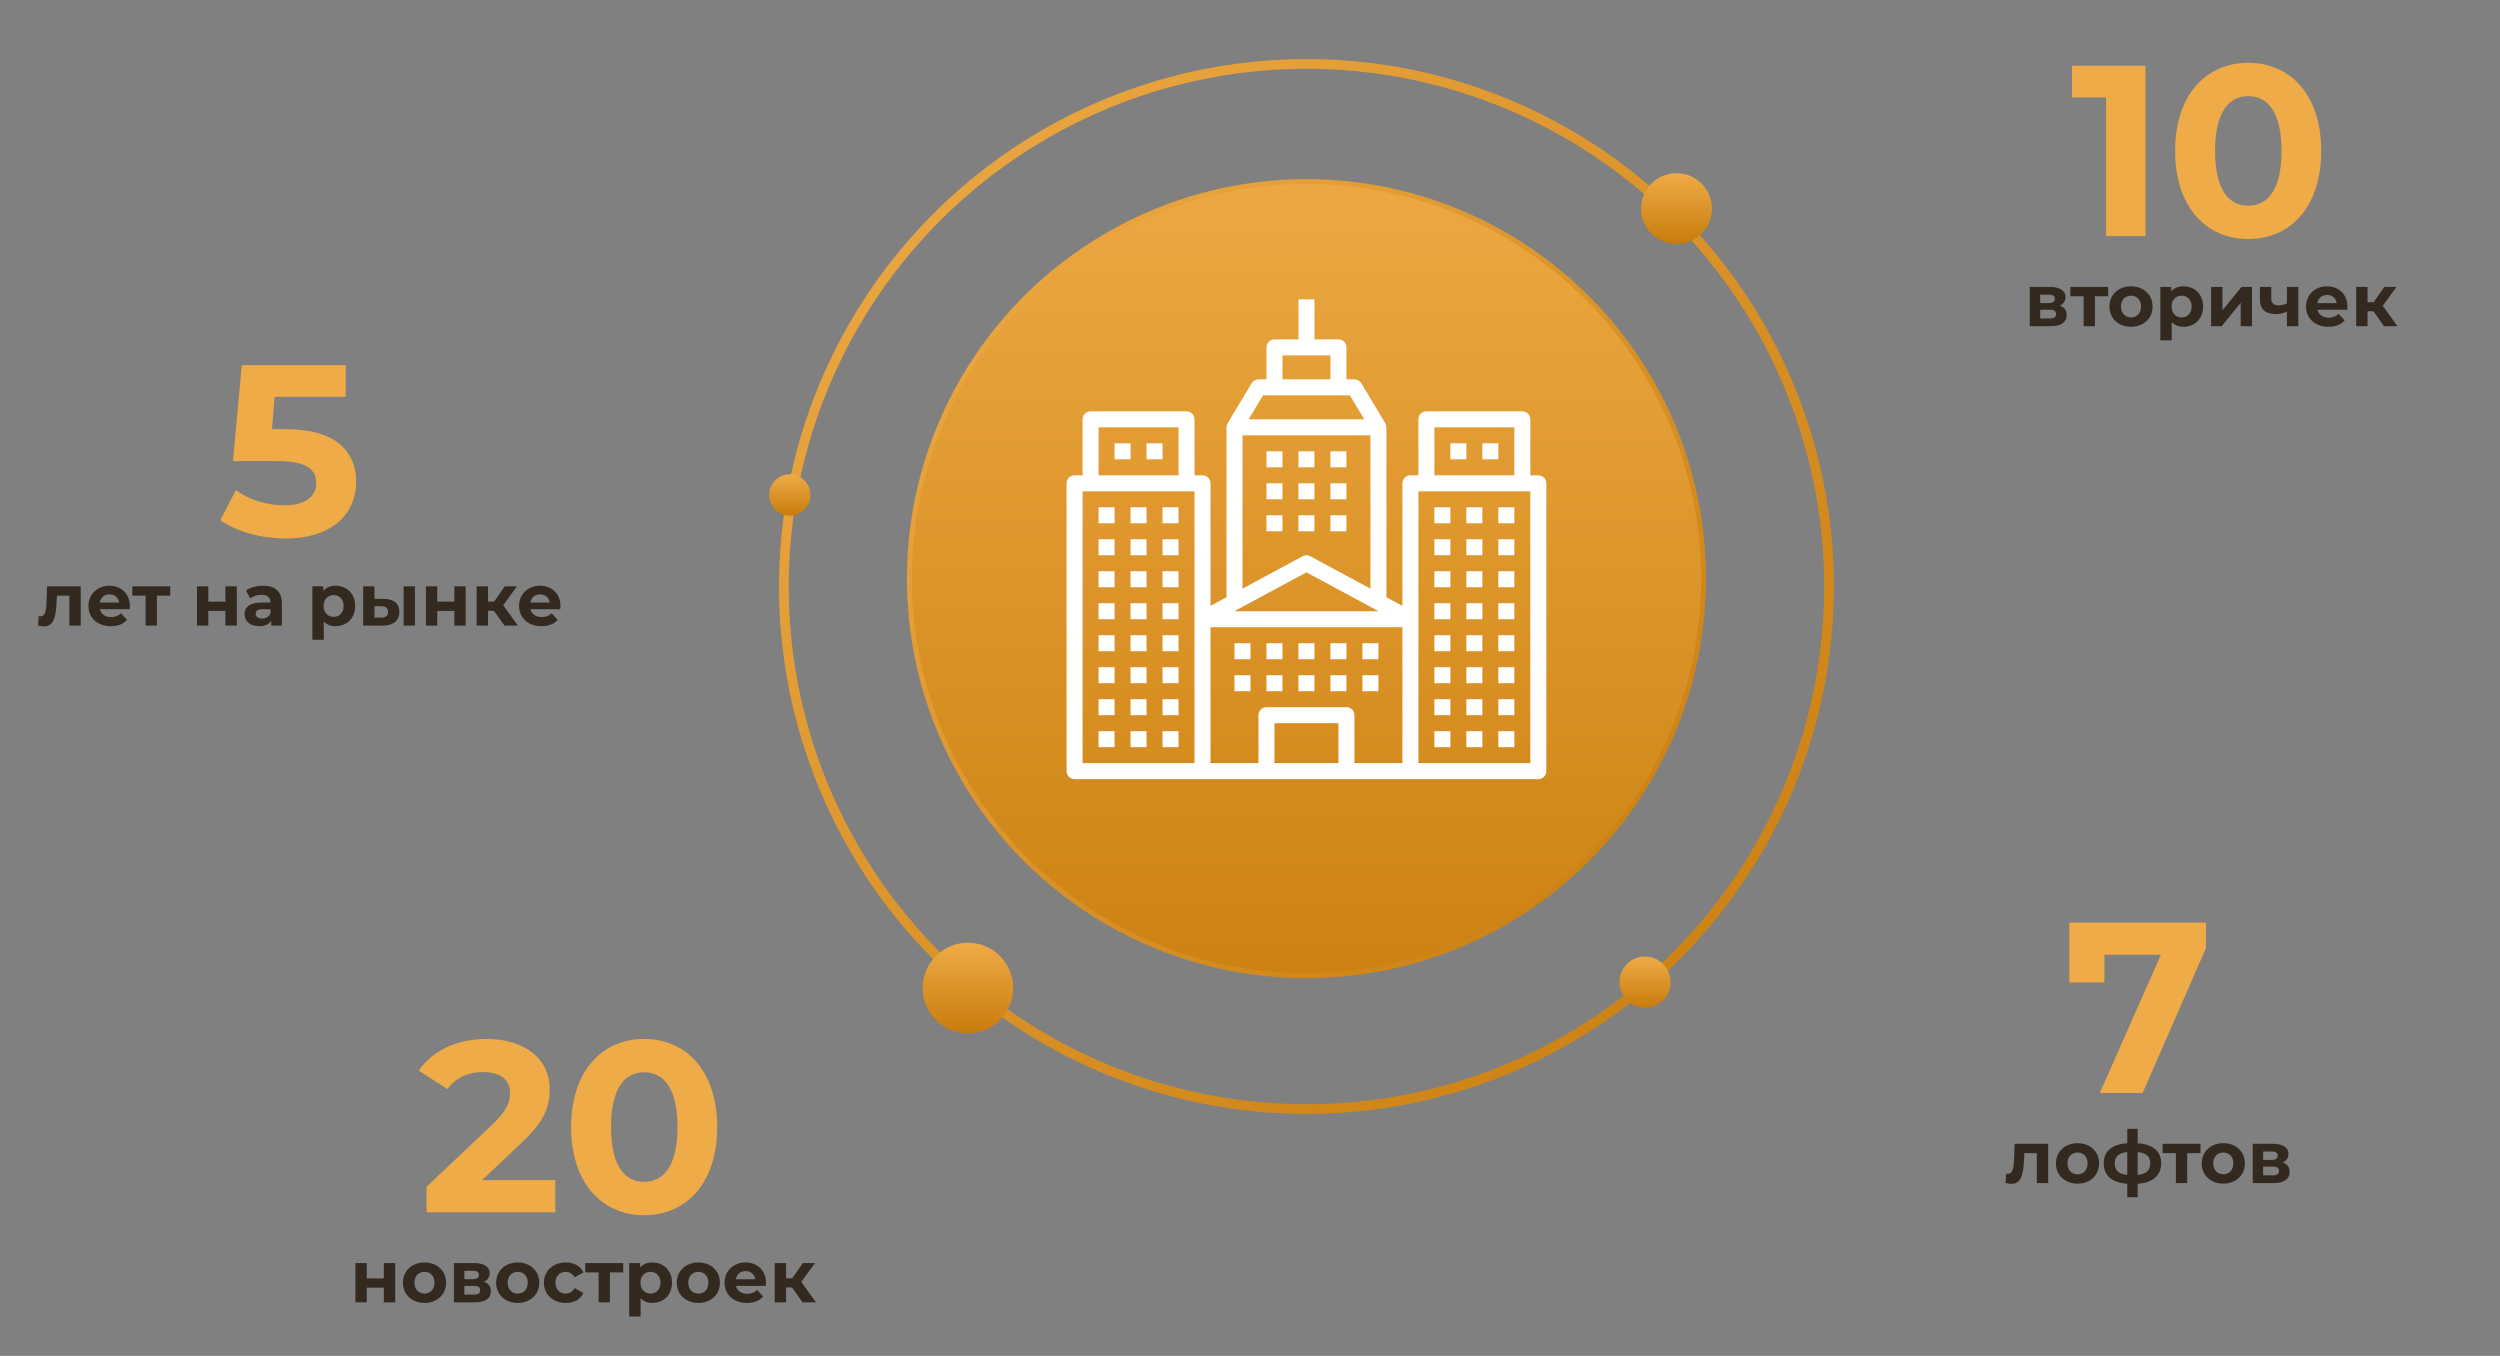 <svg width="1027" height="557" viewBox="0 0 1027 557" fill="none" xmlns="http://www.w3.org/2000/svg">
<rect x="0" y="0" width="1027" height="557" fill="#808080" stroke="none"/>
<circle cx="536.691" cy="240.941" r="214.685" stroke="url(#paint0_linear)" stroke-width="4"/>
<circle cx="536.691" cy="237.707" r="163.131" fill="url(#paint1_linear)" stroke="url(#paint2_linear)" stroke-width="2"/>
<path d="M451.291 208.397H457.86V214.967H451.291V208.397Z" fill="white"/>
<path d="M464.429 208.397H470.999V214.967H464.429V208.397Z" fill="white"/>
<path d="M457.86 182.12H464.429V188.689H457.86V182.12Z" fill="white"/>
<path d="M470.999 182.12H477.568V188.689H470.999V182.12Z" fill="white"/>
<path d="M477.568 208.397H484.137V214.967H477.568V208.397Z" fill="white"/>
<path d="M520.268 185.405H526.838V191.975H520.268V185.405Z" fill="white"/>
<path d="M533.407 185.405H539.976V191.975H533.407V185.405Z" fill="white"/>
<path d="M546.545 185.405H553.115V191.975H546.545V185.405Z" fill="white"/>
<path d="M520.268 198.544H526.838V205.113H520.268V198.544Z" fill="white"/>
<path d="M533.407 198.544H539.976V205.113H533.407V198.544Z" fill="white"/>
<path d="M546.545 198.544H553.115V205.113H546.545V198.544Z" fill="white"/>
<path d="M520.268 211.683H526.838V218.252H520.268V211.683Z" fill="white"/>
<path d="M533.407 211.683H539.976V218.252H533.407V211.683Z" fill="white"/>
<path d="M546.545 211.683H553.115V218.252H546.545V211.683Z" fill="white"/>
<path d="M451.291 221.536H457.86V228.105H451.291V221.536Z" fill="white"/>
<path d="M464.429 221.536H470.999V228.105H464.429V221.536Z" fill="white"/>
<path d="M477.568 221.536H484.137V228.105H477.568V221.536Z" fill="white"/>
<path d="M451.291 234.675H457.86V241.244H451.291V234.675Z" fill="white"/>
<path d="M464.429 234.675H470.999V241.244H464.429V234.675Z" fill="white"/>
<path d="M477.568 234.675H484.137V241.244H477.568V234.675Z" fill="white"/>
<path d="M451.291 247.813H457.86V254.383H451.291V247.813Z" fill="white"/>
<path d="M464.429 247.813H470.999V254.383H464.429V247.813Z" fill="white"/>
<path d="M477.568 247.813H484.137V254.383H477.568V247.813Z" fill="white"/>
<path d="M451.291 260.952H457.86V267.521H451.291V260.952Z" fill="white"/>
<path d="M464.429 260.952H470.999V267.521H464.429V260.952Z" fill="white"/>
<path d="M477.568 260.952H484.137V267.521H477.568V260.952Z" fill="white"/>
<path d="M507.13 264.236H513.699V270.806H507.13V264.236Z" fill="white"/>
<path d="M520.268 264.236H526.838V270.806H520.268V264.236Z" fill="white"/>
<path d="M533.407 264.236H539.976V270.806H533.407V264.236Z" fill="white"/>
<path d="M546.545 264.236H553.115V270.806H546.545V264.236Z" fill="white"/>
<path d="M559.684 264.236H566.253V270.806H559.684V264.236Z" fill="white"/>
<path d="M507.13 277.375H513.699V283.944H507.13V277.375Z" fill="white"/>
<path d="M520.268 277.375H526.838V283.944H520.268V277.375Z" fill="white"/>
<path d="M533.407 277.375H539.976V283.944H533.407V277.375Z" fill="white"/>
<path d="M546.545 277.375H553.115V283.944H546.545V277.375Z" fill="white"/>
<path d="M559.684 277.375H566.253V283.944H559.684V277.375Z" fill="white"/>
<path d="M451.291 274.09H457.86V280.659H451.291V274.09Z" fill="white"/>
<path d="M464.429 274.09H470.999V280.659H464.429V274.09Z" fill="white"/>
<path d="M477.568 274.09H484.137V280.659H477.568V274.09Z" fill="white"/>
<path d="M451.291 287.229H457.86V293.798H451.291V287.229Z" fill="white"/>
<path d="M464.429 287.229H470.999V293.798H464.429V287.229Z" fill="white"/>
<path d="M477.568 287.229H484.137V293.798H477.568V287.229Z" fill="white"/>
<path d="M451.291 300.367H457.86V306.936H451.291V300.367Z" fill="white"/>
<path d="M464.429 300.367H470.999V306.936H464.429V300.367Z" fill="white"/>
<path d="M477.568 300.367H484.137V306.936H477.568V300.367Z" fill="white"/>
<path d="M631.946 195.259H628.661V172.267C628.661 171.395 628.315 170.56 627.699 169.944C627.083 169.328 626.248 168.982 625.377 168.982H585.961C585.09 168.982 584.254 169.328 583.638 169.944C583.022 170.56 582.676 171.395 582.676 172.267V195.259H579.392C578.521 195.259 577.685 195.605 577.069 196.221C576.453 196.837 576.107 197.673 576.107 198.544V248.883L569.538 245.346V175.551C569.538 174.956 569.376 174.372 569.07 173.861L559.216 157.438C558.924 156.952 558.511 156.549 558.018 156.27C557.524 155.99 556.966 155.843 556.399 155.843H553.115V142.705C553.115 141.834 552.768 140.998 552.153 140.382C551.537 139.766 550.701 139.42 549.83 139.42H539.976V122.997H533.407V139.42H523.553C522.682 139.42 521.846 139.766 521.23 140.382C520.614 140.998 520.268 141.834 520.268 142.705V155.843H516.984C516.416 155.843 515.859 155.99 515.365 156.27C514.872 156.549 514.459 156.952 514.167 157.438L504.313 173.861C504.007 174.372 503.845 174.956 503.845 175.551V245.346L497.276 248.883V198.544C497.276 197.673 496.93 196.837 496.314 196.221C495.698 195.605 494.862 195.259 493.991 195.259H490.707V172.267C490.706 171.395 490.36 170.56 489.744 169.944C489.128 169.328 488.293 168.982 487.422 168.982H448.006C447.135 168.982 446.3 169.328 445.684 169.944C445.068 170.56 444.722 171.395 444.722 172.267V195.259H441.437C440.566 195.259 439.73 195.605 439.114 196.221C438.498 196.837 438.152 197.673 438.152 198.544V316.791C438.152 317.662 438.498 318.497 439.114 319.113C439.73 319.729 440.566 320.075 441.437 320.075H631.946C632.817 320.075 633.652 319.729 634.268 319.113C634.884 318.497 635.23 317.662 635.231 316.791V198.544C635.23 197.673 634.884 196.837 634.268 196.221C633.652 195.605 632.817 195.259 631.946 195.259ZM589.246 175.551H622.092V195.259H589.246V175.551ZM549.83 313.506H523.553V297.083H549.83V313.506ZM553.115 290.514H520.268C519.397 290.514 518.562 290.86 517.946 291.476C517.33 292.092 516.984 292.927 516.984 293.798V313.506H497.276V257.667H576.107V313.506H556.399V293.798C556.399 292.927 556.053 292.092 555.437 291.476C554.821 290.86 553.986 290.514 553.115 290.514ZM507.019 251.098L536.691 235.121L566.364 251.098H507.019ZM526.838 145.99H546.545V155.843H526.838V145.99ZM518.843 162.413H554.54L560.452 172.267H512.931L518.843 162.413ZM510.414 178.836H562.969V241.809L538.249 228.498C537.77 228.24 537.235 228.105 536.691 228.105C536.148 228.105 535.613 228.24 535.134 228.498L510.414 241.809V178.836ZM451.291 175.551H484.137V195.259H451.291V175.551ZM444.722 201.828H490.707V313.506H444.722V201.828ZM628.661 313.506H582.676V201.828H628.661V313.506Z" fill="white"/>
<path d="M615.523 208.397H622.092V214.967H615.523V208.397Z" fill="white"/>
<path d="M602.384 208.397H608.953V214.967H602.384V208.397Z" fill="white"/>
<path d="M608.953 182.12H615.523V188.689H608.953V182.12Z" fill="white"/>
<path d="M595.815 182.12H602.384V188.689H595.815V182.12Z" fill="white"/>
<path d="M589.246 208.397H595.815V214.967H589.246V208.397Z" fill="white"/>
<path d="M615.523 221.536H622.092V228.105H615.523V221.536Z" fill="white"/>
<path d="M602.384 221.536H608.953V228.105H602.384V221.536Z" fill="white"/>
<path d="M589.246 221.536H595.815V228.105H589.246V221.536Z" fill="white"/>
<path d="M615.523 234.675H622.092V241.244H615.523V234.675Z" fill="white"/>
<path d="M602.384 234.675H608.953V241.244H602.384V234.675Z" fill="white"/>
<path d="M589.246 234.675H595.815V241.244H589.246V234.675Z" fill="white"/>
<path d="M615.523 247.813H622.092V254.383H615.523V247.813Z" fill="white"/>
<path d="M602.384 247.813H608.953V254.383H602.384V247.813Z" fill="white"/>
<path d="M589.246 247.813H595.815V254.383H589.246V247.813Z" fill="white"/>
<path d="M615.523 260.952H622.092V267.521H615.523V260.952Z" fill="white"/>
<path d="M602.384 260.952H608.953V267.521H602.384V260.952Z" fill="white"/>
<path d="M589.246 260.952H595.815V267.521H589.246V260.952Z" fill="white"/>
<path d="M615.523 274.09H622.092V280.659H615.523V274.09Z" fill="white"/>
<path d="M602.384 274.09H608.953V280.659H602.384V274.09Z" fill="white"/>
<path d="M589.246 274.09H595.815V280.659H589.246V274.09Z" fill="white"/>
<path d="M615.523 287.229H622.092V293.798H615.523V287.229Z" fill="white"/>
<path d="M602.384 287.229H608.953V293.798H602.384V287.229Z" fill="white"/>
<path d="M589.246 287.229H595.815V293.798H589.246V287.229Z" fill="white"/>
<path d="M615.523 300.367H622.092V306.936H615.523V300.367Z" fill="white"/>
<path d="M602.384 300.367H608.953V306.936H602.384V300.367Z" fill="white"/>
<path d="M589.246 300.367H595.815V306.936H589.246V300.367Z" fill="white"/>
<circle cx="688.694" cy="85.704" r="14.553" fill="url(#paint3_linear)"/>
<circle cx="324.453" cy="203.344" r="8.49" fill="url(#paint4_linear)"/>
<circle cx="675.758" cy="403.454" r="10.511" fill="url(#paint5_linear)"/>
<circle cx="397.625" cy="405.88" r="18.596" fill="url(#paint6_linear)"/>
<path d="M117.416 176.3H111.716L112.816 163H142.016V150H99.316L95.716 189.4H113.616C126.316 189.4 129.916 193 129.916 198.5C129.916 204.2 124.916 207.6 116.816 207.6C109.516 207.6 102.216 205.3 96.916 201.3L90.516 213.7C97.316 218.5 107.516 221.2 117.216 221.2C137.216 221.2 146.316 210.4 146.316 198C146.316 185.6 138.116 176.3 117.416 176.3Z" fill="#EEAB47"/>
<path d="M19.354 240.86L19.114 247.34C18.964 250.4 18.784 253.19 16.564 253.19C16.354 253.19 16.114 253.16 15.874 253.13L15.634 256.97C16.564 257.21 17.344 257.33 18.064 257.33C22.054 257.33 22.984 253.31 23.224 247.55L23.374 244.7H28.474V257H33.154V240.86H19.354ZM53.344 248.99C53.344 243.8 49.684 240.62 44.944 240.62C40.024 240.62 36.334 244.1 36.334 248.93C36.334 253.73 39.964 257.24 45.544 257.24C48.454 257.24 50.704 256.34 52.204 254.63L49.714 251.93C48.604 252.98 47.374 253.49 45.664 253.49C43.204 253.49 41.494 252.26 41.044 250.25H53.254C53.284 249.86 53.344 249.35 53.344 248.99ZM44.974 244.16C47.074 244.16 48.604 245.48 48.934 247.52H40.984C41.314 245.45 42.844 244.16 44.974 244.16ZM69.935 240.86H54.365V244.7H59.825V257H64.475V244.7H69.935V240.86ZM80.926 257H85.576V250.97H92.596V257H97.276V240.86H92.596V247.16H85.576V240.86H80.926V257ZM108.026 240.62C105.446 240.62 102.836 241.31 101.066 242.57L102.746 245.84C103.916 244.91 105.686 244.34 107.396 244.34C109.916 244.34 111.116 245.51 111.116 247.52H107.396C102.476 247.52 100.466 249.5 100.466 252.35C100.466 255.14 102.716 257.24 106.496 257.24C108.866 257.24 110.546 256.46 111.416 254.99V257H115.796V247.79C115.796 242.9 112.946 240.62 108.026 240.62ZM107.666 254.09C106.016 254.09 105.026 253.31 105.026 252.14C105.026 251.06 105.716 250.25 107.906 250.25H111.116V251.9C110.576 253.37 109.226 254.09 107.666 254.09ZM137.867 240.62C135.707 240.62 133.967 241.31 132.797 242.72V240.86H128.327V262.82H133.007V255.29C134.207 256.61 135.857 257.24 137.867 257.24C142.397 257.24 145.907 254 145.907 248.93C145.907 243.86 142.397 240.62 137.867 240.62ZM137.057 253.4C134.717 253.4 132.947 251.72 132.947 248.93C132.947 246.14 134.717 244.46 137.057 244.46C139.397 244.46 141.167 246.14 141.167 248.93C141.167 251.72 139.397 253.4 137.057 253.4ZM157.677 246.02H153.837V240.86H149.187V257L157.047 257.03C161.547 257.03 164.067 254.96 164.067 251.39C164.067 248 161.907 246.05 157.677 246.02ZM165.807 257H170.457V240.86H165.807V257ZM156.627 253.7H153.837V249.02L156.627 249.05C158.427 249.08 159.417 249.74 159.417 251.33C159.417 252.92 158.427 253.73 156.627 253.7ZM174.969 257H179.619V250.97H186.639V257H191.319V240.86H186.639V247.16H179.619V240.86H174.969V257ZM207.229 257H212.749L206.719 248.6L212.359 240.86H207.379L202.999 247.13H200.479V240.86H195.799V257H200.479V250.88H202.909L207.229 257ZM230.239 248.99C230.239 243.8 226.579 240.62 221.839 240.62C216.919 240.62 213.229 244.1 213.229 248.93C213.229 253.73 216.859 257.24 222.439 257.24C225.349 257.24 227.599 256.34 229.099 254.63L226.609 251.93C225.499 252.98 224.269 253.49 222.559 253.49C220.099 253.49 218.389 252.26 217.939 250.25H230.149C230.179 249.86 230.239 249.35 230.239 248.99ZM221.869 244.16C223.969 244.16 225.499 245.48 225.829 247.52H217.879C218.209 245.45 219.739 244.16 221.869 244.16Z" fill="#33291F"/>
<path d="M198.022 484.8L214.122 469.6C223.922 460.5 225.822 454.3 225.822 447.5C225.822 434.8 215.422 426.8 199.822 426.8C187.222 426.8 177.422 431.9 172.022 439.8L183.822 447.4C187.222 442.7 192.322 440.4 198.322 440.4C205.722 440.4 209.522 443.6 209.522 449.1C209.522 452.5 208.422 456.1 202.222 462L175.222 487.5V498H228.122V484.8H198.022ZM264.611 499.2C281.911 499.2 294.611 486.1 294.611 463C294.611 439.9 281.911 426.8 264.611 426.8C247.411 426.8 234.611 439.9 234.611 463C234.611 486.1 247.411 499.2 264.611 499.2ZM264.611 485.5C256.611 485.5 251.011 478.9 251.011 463C251.011 447.1 256.611 440.5 264.611 440.5C272.711 440.5 278.311 447.1 278.311 463C278.311 478.9 272.711 485.5 264.611 485.5Z" fill="#EEAB47"/>
<path d="M146.008 535H150.658V528.97H157.678V535H162.358V518.86H157.678V525.16H150.658V518.86H146.008V535ZM174.398 535.24C179.528 535.24 183.248 531.79 183.248 526.93C183.248 522.07 179.528 518.62 174.398 518.62C169.268 518.62 165.518 522.07 165.518 526.93C165.518 531.79 169.268 535.24 174.398 535.24ZM174.398 531.4C172.058 531.4 170.258 529.72 170.258 526.93C170.258 524.14 172.058 522.46 174.398 522.46C176.738 522.46 178.508 524.14 178.508 526.93C178.508 529.72 176.738 531.4 174.398 531.4ZM198.797 526.57C200.297 525.88 201.167 524.65 201.167 523.03C201.167 520.39 198.767 518.86 194.717 518.86H186.467V535H195.077C199.517 535 201.647 533.26 201.647 530.41C201.647 528.49 200.687 527.2 198.797 526.57ZM190.757 522.04H194.297C195.917 522.04 196.757 522.58 196.757 523.75C196.757 524.89 195.917 525.49 194.297 525.49H190.757V522.04ZM194.687 531.82H190.757V528.25H194.777C196.487 528.25 197.267 528.82 197.267 530.05C197.267 531.25 196.397 531.82 194.687 531.82ZM212.689 535.24C217.819 535.24 221.539 531.79 221.539 526.93C221.539 522.07 217.819 518.62 212.689 518.62C207.559 518.62 203.809 522.07 203.809 526.93C203.809 531.79 207.559 535.24 212.689 535.24ZM212.689 531.4C210.349 531.4 208.549 529.72 208.549 526.93C208.549 524.14 210.349 522.46 212.689 522.46C215.029 522.46 216.799 524.14 216.799 526.93C216.799 529.72 215.029 531.4 212.689 531.4ZM232.438 535.24C235.828 535.24 238.498 533.74 239.668 531.16L236.038 529.18C235.168 530.74 233.878 531.4 232.408 531.4C230.038 531.4 228.178 529.75 228.178 526.93C228.178 524.11 230.038 522.46 232.408 522.46C233.878 522.46 235.168 523.15 236.038 524.68L239.668 522.73C238.498 520.09 235.828 518.62 232.438 518.62C227.188 518.62 223.438 522.07 223.438 526.93C223.438 531.79 227.188 535.24 232.438 535.24ZM256.013 518.86H240.443V522.7H245.903V535H250.553V522.7H256.013V518.86ZM268.018 518.62C265.858 518.62 264.118 519.31 262.948 520.72V518.86H258.478V540.82H263.158V533.29C264.358 534.61 266.008 535.24 268.018 535.24C272.548 535.24 276.058 532 276.058 526.93C276.058 521.86 272.548 518.62 268.018 518.62ZM267.208 531.4C264.868 531.4 263.098 529.72 263.098 526.93C263.098 524.14 264.868 522.46 267.208 522.46C269.548 522.46 271.318 524.14 271.318 526.93C271.318 529.72 269.548 531.4 267.208 531.4ZM286.898 535.24C292.028 535.24 295.748 531.79 295.748 526.93C295.748 522.07 292.028 518.62 286.898 518.62C281.768 518.62 278.018 522.07 278.018 526.93C278.018 531.79 281.768 535.24 286.898 535.24ZM286.898 531.4C284.558 531.4 282.758 529.72 282.758 526.93C282.758 524.14 284.558 522.46 286.898 522.46C289.238 522.46 291.008 524.14 291.008 526.93C291.008 529.72 289.238 531.4 286.898 531.4ZM314.657 526.99C314.657 521.8 310.997 518.62 306.257 518.62C301.337 518.62 297.647 522.1 297.647 526.93C297.647 531.73 301.277 535.24 306.857 535.24C309.767 535.24 312.017 534.34 313.517 532.63L311.027 529.93C309.917 530.98 308.687 531.49 306.977 531.49C304.517 531.49 302.807 530.26 302.357 528.25H314.567C314.597 527.86 314.657 527.35 314.657 526.99ZM306.287 522.16C308.387 522.16 309.917 523.48 310.247 525.52H302.297C302.627 523.45 304.157 522.16 306.287 522.16ZM329.674 535H335.194L329.164 526.6L334.804 518.86H329.824L325.444 525.13H322.924V518.86H318.244V535H322.924V528.88H325.354L329.674 535Z" fill="#33291F"/>
<path d="M851.184 27V40H865.184V97H881.384V27H851.184ZM923.544 98.2C940.844 98.2 953.544 85.1 953.544 62C953.544 38.9 940.844 25.8 923.544 25.8C906.344 25.8 893.544 38.9 893.544 62C893.544 85.1 906.344 98.2 923.544 98.2ZM923.544 84.5C915.544 84.5 909.944 77.9 909.944 62C909.944 46.1 915.544 39.5 923.544 39.5C931.644 39.5 937.244 46.1 937.244 62C937.244 77.9 931.644 84.5 923.544 84.5Z" fill="#EEAB47"/>
<path d="M846.158 125.57C847.658 124.88 848.528 123.65 848.528 122.03C848.528 119.39 846.128 117.86 842.078 117.86H833.828V134H842.438C846.878 134 849.008 132.26 849.008 129.41C849.008 127.49 848.048 126.2 846.158 125.57ZM838.118 121.04H841.658C843.278 121.04 844.118 121.58 844.118 122.75C844.118 123.89 843.278 124.49 841.658 124.49H838.118V121.04ZM842.048 130.82H838.118V127.25H842.138C843.848 127.25 844.628 127.82 844.628 129.05C844.628 130.25 843.758 130.82 842.048 130.82ZM866.05 117.86H850.48V121.7H855.94V134H860.59V121.7H866.05V117.86ZM875.431 134.24C880.561 134.24 884.281 130.79 884.281 125.93C884.281 121.07 880.561 117.62 875.431 117.62C870.301 117.62 866.551 121.07 866.551 125.93C866.551 130.79 870.301 134.24 875.431 134.24ZM875.431 130.4C873.091 130.4 871.291 128.72 871.291 125.93C871.291 123.14 873.091 121.46 875.431 121.46C877.771 121.46 879.541 123.14 879.541 125.93C879.541 128.72 877.771 130.4 875.431 130.4ZM897.01 117.62C894.85 117.62 893.11 118.31 891.94 119.72V117.86H887.47V139.82H892.15V132.29C893.35 133.61 895 134.24 897.01 134.24C901.54 134.24 905.05 131 905.05 125.93C905.05 120.86 901.54 117.62 897.01 117.62ZM896.2 130.4C893.86 130.4 892.09 128.72 892.09 125.93C892.09 123.14 893.86 121.46 896.2 121.46C898.54 121.46 900.31 123.14 900.31 125.93C900.31 128.72 898.54 130.4 896.2 130.4ZM908.33 134H912.65L920.48 124.4V134H925.13V117.86H920.84L912.98 127.46V117.86H908.33V134ZM939.469 117.86V124.64C938.419 125.15 937.249 125.42 936.019 125.42C934.159 125.42 933.049 124.64 933.049 122.63V117.86H928.369V122.93C928.369 127.16 930.709 129.02 934.969 129.02C936.739 129.02 938.209 128.63 939.469 128V134H944.149V117.86H939.469ZM964.333 125.99C964.333 120.8 960.673 117.62 955.933 117.62C951.013 117.62 947.323 121.1 947.323 125.93C947.323 130.73 950.953 134.24 956.533 134.24C959.443 134.24 961.693 133.34 963.193 131.63L960.703 128.93C959.593 129.98 958.363 130.49 956.653 130.49C954.193 130.49 952.483 129.26 952.033 127.25H964.243C964.273 126.86 964.333 126.35 964.333 125.99ZM955.963 121.16C958.063 121.16 959.593 122.48 959.923 124.52H951.973C952.303 122.45 953.833 121.16 955.963 121.16ZM979.35 134H984.87L978.84 125.6L984.48 117.86H979.5L975.12 124.13H972.6V117.86H967.92V134H972.6V127.88H975.03L979.35 134Z" fill="#33291F"/>
<path d="M850.094 379V403.6H864.494V392.2H887.694L862.594 449H880.194L906.194 389.5V379H850.094Z" fill="#EEAB47"/>
<path d="M827.601 469.86L827.361 476.34C827.211 479.4 827.031 482.19 824.811 482.19C824.601 482.19 824.361 482.16 824.121 482.13L823.881 485.97C824.811 486.21 825.591 486.33 826.311 486.33C830.301 486.33 831.231 482.31 831.471 476.55L831.621 473.7H836.721V486H841.401V469.86H827.601ZM853.461 486.24C858.591 486.24 862.311 482.79 862.311 477.93C862.311 473.07 858.591 469.62 853.461 469.62C848.331 469.62 844.581 473.07 844.581 477.93C844.581 482.79 848.331 486.24 853.461 486.24ZM853.461 482.4C851.121 482.4 849.321 480.72 849.321 477.93C849.321 475.14 851.121 473.46 853.461 473.46C855.801 473.46 857.571 475.14 857.571 477.93C857.571 480.72 855.801 482.4 853.461 482.4ZM887.82 477.87C887.82 472.89 884.31 470.07 878.16 469.65V463.74H873.87V469.65C867.63 470.07 864.21 472.86 864.21 477.87C864.21 482.97 867.69 485.88 873.87 486.3V491.82H878.16V486.3C884.31 485.85 887.82 482.91 887.82 477.87ZM868.74 477.87C868.74 475.17 870.27 473.64 873.87 473.28V482.67C870.27 482.28 868.74 480.72 868.74 477.87ZM878.16 482.67V473.28C881.76 473.64 883.32 475.14 883.32 477.87C883.32 480.72 881.76 482.28 878.16 482.67ZM903.963 469.86H888.393V473.7H893.853V486H898.503V473.7H903.963V469.86ZM913.344 486.24C918.474 486.24 922.194 482.79 922.194 477.93C922.194 473.07 918.474 469.62 913.344 469.62C908.214 469.62 904.464 473.07 904.464 477.93C904.464 482.79 908.214 486.24 913.344 486.24ZM913.344 482.4C911.004 482.4 909.204 480.72 909.204 477.93C909.204 475.14 911.004 473.46 913.344 473.46C915.684 473.46 917.454 475.14 917.454 477.93C917.454 480.72 915.684 482.4 913.344 482.4ZM937.743 477.57C939.243 476.88 940.113 475.65 940.113 474.03C940.113 471.39 937.713 469.86 933.663 469.86H925.413V486H934.023C938.463 486 940.593 484.26 940.593 481.41C940.593 479.49 939.633 478.2 937.743 477.57ZM929.703 473.04H933.243C934.863 473.04 935.703 473.58 935.703 474.75C935.703 475.89 934.863 476.49 933.243 476.49H929.703V473.04ZM933.633 482.82H929.703V479.25H933.723C935.433 479.25 936.213 479.82 936.213 481.05C936.213 482.25 935.343 482.82 933.633 482.82Z" fill="#33291F"/>
<defs>
<linearGradient id="paint0_linear" x1="320.006" y1="24.256" x2="753.376" y2="457.626" gradientUnits="userSpaceOnUse">
<stop stop-color="#EEAB47"/>
<stop offset="1" stop-color="#C87C0C"/>
</linearGradient>
<linearGradient id="paint1_linear" x1="536.691" y1="73.576" x2="536.691" y2="401.838" gradientUnits="userSpaceOnUse">
<stop stop-color="#ECA843"/>
<stop offset="1" stop-color="#CC8212"/>
</linearGradient>
<linearGradient id="paint2_linear" x1="372.561" y1="73.576" x2="700.822" y2="401.838" gradientUnits="userSpaceOnUse">
<stop stop-color="#EEAB47"/>
<stop offset="1" stop-color="#C87C0C"/>
</linearGradient>
<linearGradient id="paint3_linear" x1="688.694" y1="71.15" x2="688.694" y2="100.257" gradientUnits="userSpaceOnUse">
<stop stop-color="#EEAB47"/>
<stop offset="1" stop-color="#C87C0C"/>
</linearGradient>
<linearGradient id="paint4_linear" x1="324.453" y1="194.854" x2="324.453" y2="211.834" gradientUnits="userSpaceOnUse">
<stop stop-color="#EEAB47"/>
<stop offset="1" stop-color="#C87C0C"/>
</linearGradient>
<linearGradient id="paint5_linear" x1="675.758" y1="392.943" x2="675.758" y2="413.965" gradientUnits="userSpaceOnUse">
<stop stop-color="#EEAB47"/>
<stop offset="1" stop-color="#C87C0C"/>
</linearGradient>
<linearGradient id="paint6_linear" x1="397.625" y1="387.284" x2="397.625" y2="424.476" gradientUnits="userSpaceOnUse">
<stop stop-color="#EEAB47"/>
<stop offset="1" stop-color="#C87C0C"/>
</linearGradient>
</defs>
</svg>
